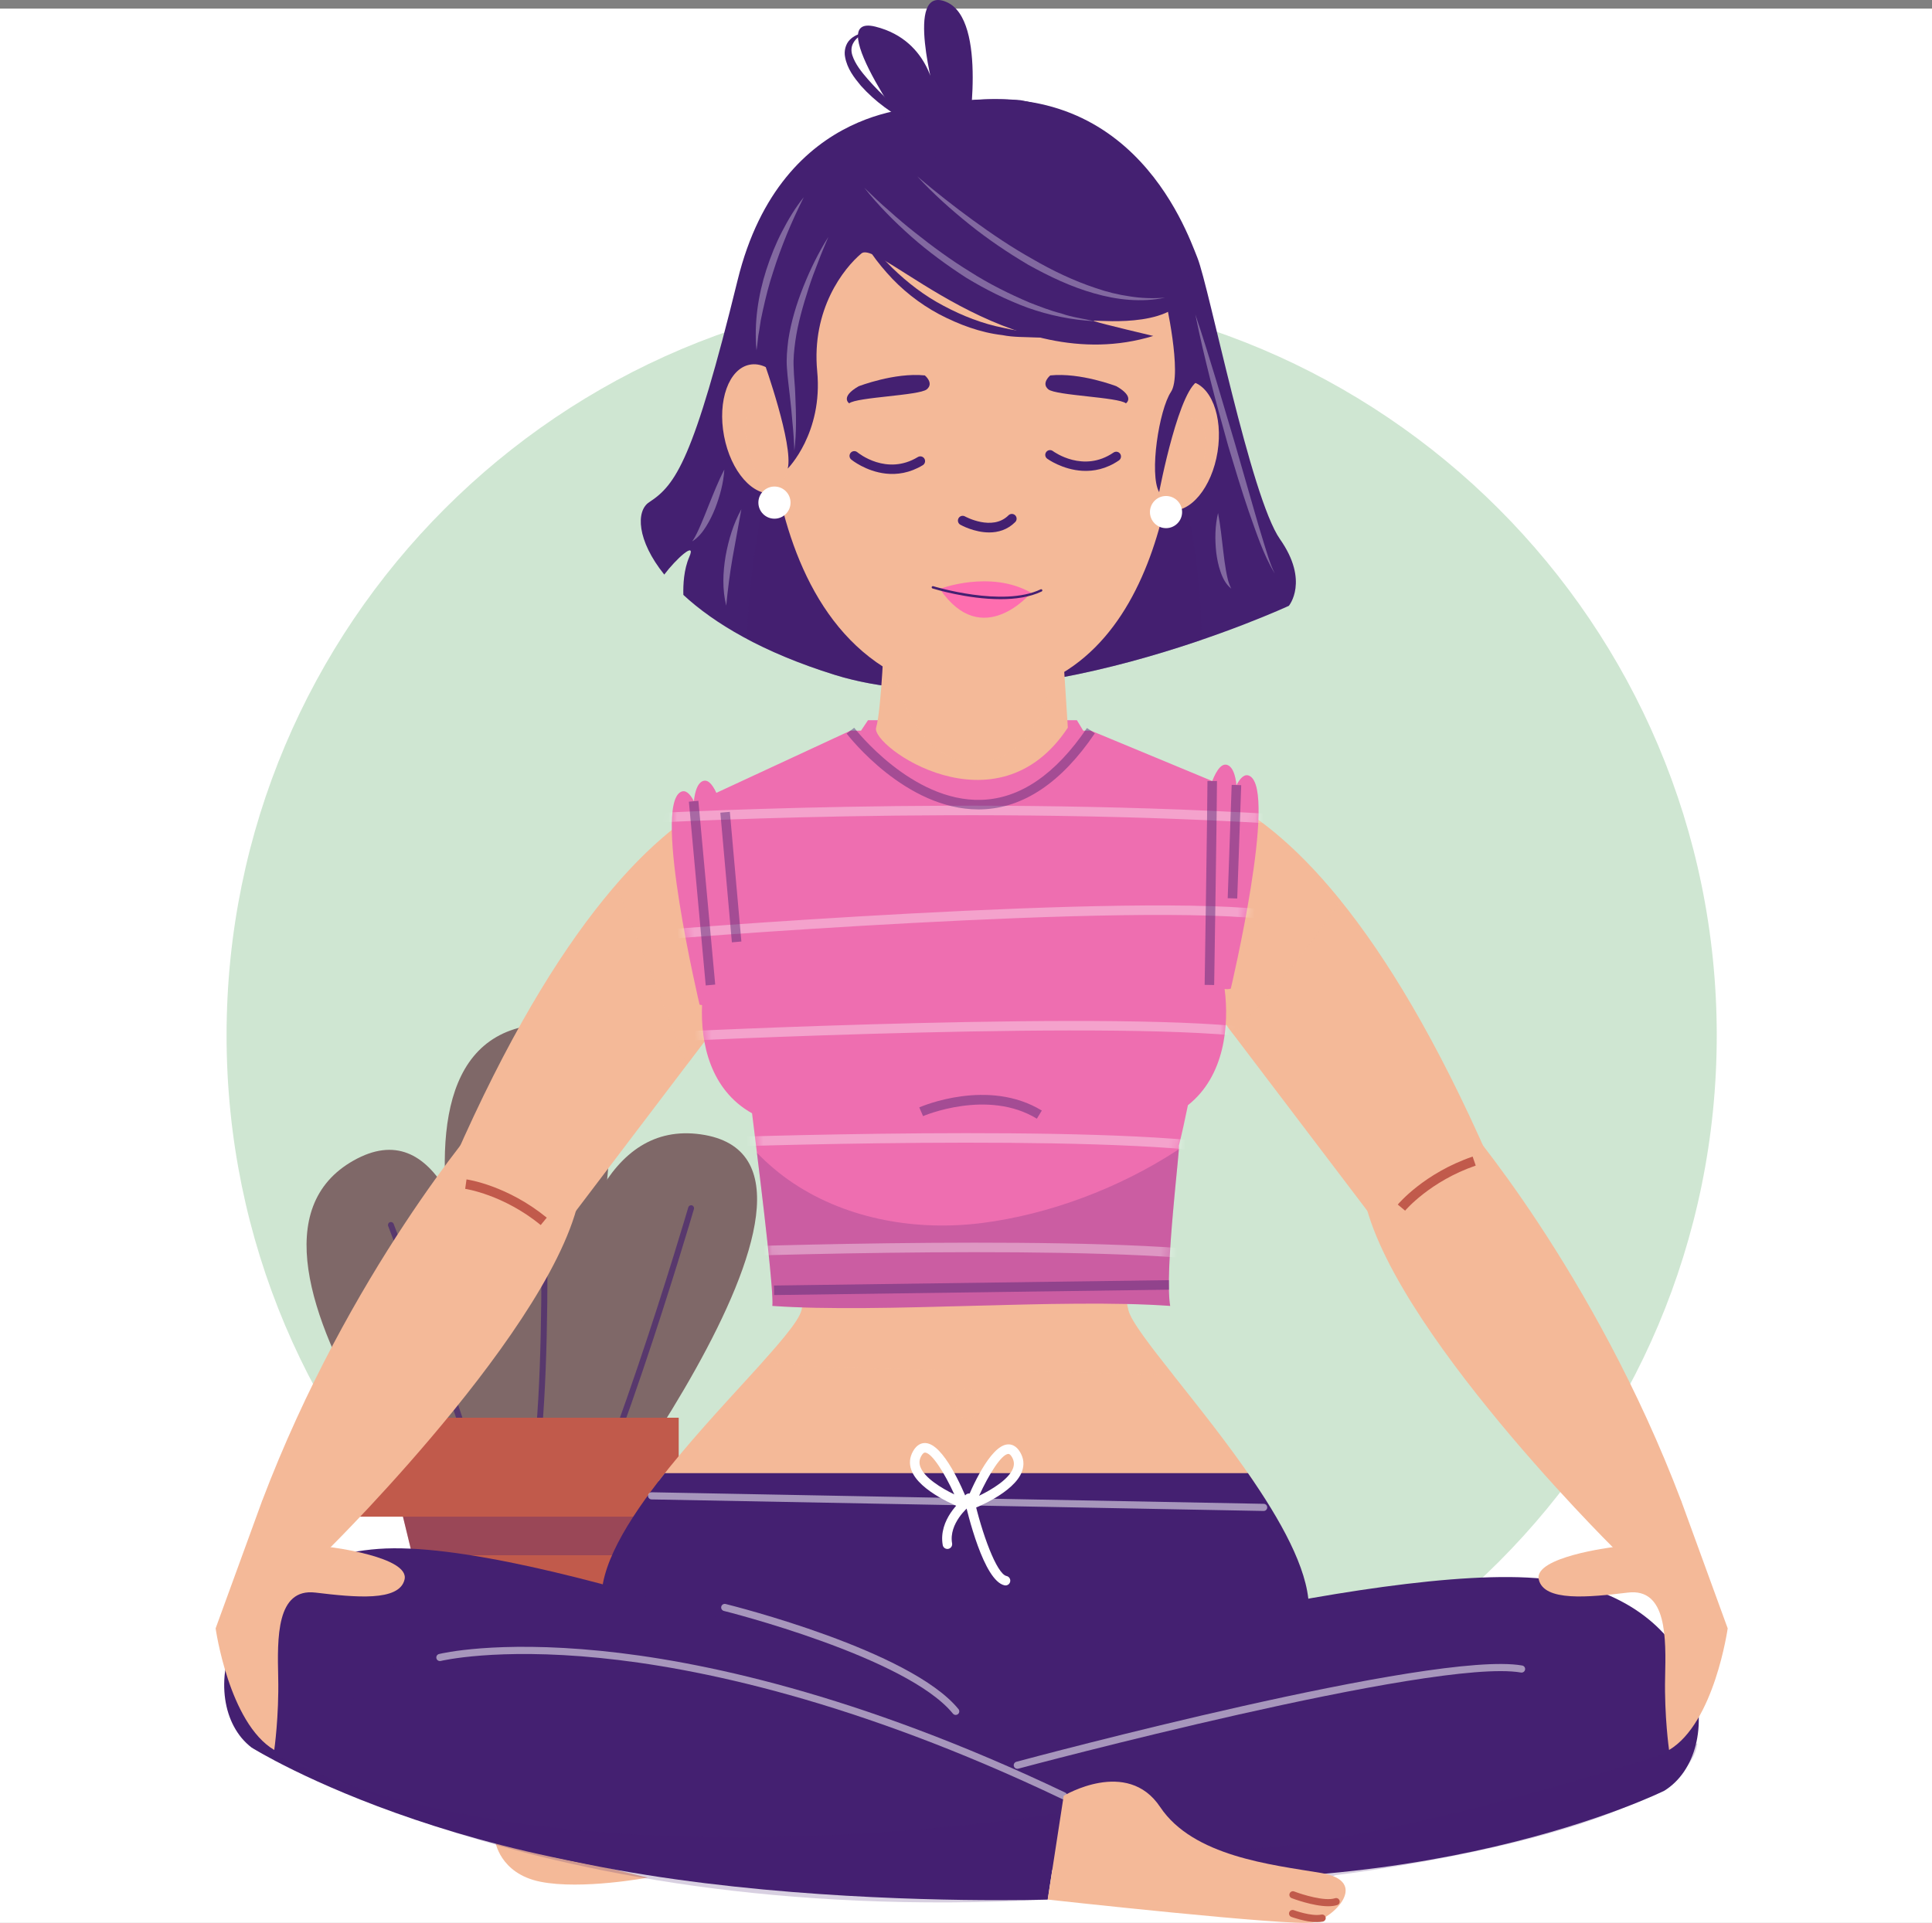 <svg width="224" height="223" viewBox="0 0 224 223" fill="none" xmlns="http://www.w3.org/2000/svg">
<rect x="0" y="0" width="224" height="223" fill="#808080" stroke="none"/>
<path d="M0 1H224V223H0V1Z" fill="white"/>
<path opacity="0.19" d="M112.656 206.464C160.367 206.464 199.043 167.787 199.043 120.077C199.043 72.367 160.367 33.69 112.656 33.69C64.946 33.69 26.269 72.367 26.269 120.077C26.269 167.787 64.946 206.464 112.656 206.464Z" fill="#007C14"/>
<path d="M58.814 186.596C58.814 186.596 21.954 145.283 41.012 134.578C60.07 123.875 58.814 186.596 58.814 186.596Z" fill="#7F6868"/>
<g opacity="0.66">
<path d="M58.744 186.93C58.597 186.899 58.481 186.773 58.472 186.615C57.852 175.681 45.132 142.519 45.004 142.185C44.936 142.008 45.024 141.811 45.2 141.743C45.376 141.677 45.574 141.764 45.641 141.939C46.168 143.306 58.529 175.535 59.155 186.577C59.165 186.765 59.021 186.927 58.833 186.938C58.803 186.938 58.773 186.937 58.744 186.93Z" fill="#442071"/>
</g>
<path d="M63.829 183.7C63.829 183.7 59.599 128.496 81.243 131.552C102.887 134.609 63.829 183.7 63.829 183.7Z" fill="#7F6868"/>
<g opacity="0.66">
<path d="M63.571 183.924C63.472 183.81 63.457 183.64 63.546 183.509C69.688 174.441 79.701 140.363 79.801 140.02C79.854 139.839 80.043 139.735 80.225 139.788C80.406 139.843 80.51 140.032 80.457 140.212C80.046 141.616 70.313 174.735 64.111 183.891C64.005 184.048 63.792 184.088 63.636 183.983C63.612 183.965 63.59 183.946 63.571 183.924Z" fill="#442071"/>
</g>
<path d="M61.279 173.976C61.279 173.976 39.577 123.04 61.059 118.997C82.541 114.954 61.279 173.976 61.279 173.976Z" fill="#7F6868"/>
<g opacity="0.66">
<path d="M61.106 174.27C60.975 174.194 60.907 174.037 60.949 173.885C63.861 163.326 62.422 127.838 62.407 127.48C62.4 127.291 62.546 127.133 62.735 127.125C62.924 127.118 63.082 127.264 63.09 127.452C63.151 128.915 64.548 163.406 61.608 174.066C61.558 174.249 61.37 174.355 61.188 174.305C61.159 174.296 61.132 174.285 61.106 174.27Z" fill="#442071"/>
</g>
<path d="M70.444 193.821H51.081L44.626 167.285H75.463L70.444 193.821Z" fill="#C15A4B"/>
<path opacity="0.31" d="M72.99 180.364L75.463 167.285H44.626L47.807 180.364H72.99Z" fill="#442071"/>
<path d="M78.691 164.416H41.398V175.891H78.691V164.416Z" fill="#C15A4B"/>
<path d="M55.835 129.799C55.835 129.799 40.505 147.372 30.364 174.133L38.329 179.432C38.329 179.432 66.948 151.095 67.462 136.504C67.462 136.504 59.956 125.331 55.835 129.799Z" fill="#F4B998"/>
<path d="M57.401 213.448C57.401 213.448 57.88 217.274 62.663 218.231C67.446 219.187 75.1 217.753 75.1 217.753L57.401 213.448Z" fill="#F4B998"/>
<path d="M81.425 189.096C81.425 189.096 97.958 196.212 108.74 209.827H118.084C118.084 209.827 132.101 188.478 143.242 186.002C143.242 186.002 139.289 166.818 113.412 167.746C113.412 167.746 85.38 164.033 81.425 189.096Z" fill="#442071"/>
<path d="M92.928 151.963C92.254 154.658 82.958 163.211 76.344 171.791H145.343C139.431 163.075 131.474 154.515 130.83 151.963C129.741 147.649 131.541 144.056 131.541 144.056H131.725C131.725 144.056 132.239 142.095 133.049 138.835C118.694 138.694 104.061 135.078 89.846 134.788C90.554 137.889 91.342 140.991 92.225 144.056C92.225 144.056 94.006 147.651 92.928 151.963Z" fill="#F4B998"/>
<path d="M77.089 170.843C72.763 176.3 69.352 181.854 69.781 186.001L114.062 194.144L140.889 189.531C140.889 189.531 151.75 186.189 151.746 186.172C151.594 181.874 148.474 176.286 144.689 170.842H77.089V170.843Z" fill="#442071"/>
<path d="M29.165 202.665C29.165 202.665 56.132 219.624 99.63 218.611C99.63 218.611 109.166 218.514 112.87 208.701C112.87 208.701 116.369 201.845 108.32 196.359C108.32 196.359 61.746 178.308 43.88 179.628C26.014 180.946 22.428 197.478 29.165 202.665Z" fill="#442071"/>
<path d="M192.973 207.67C192.973 207.67 164.353 221.955 121.182 216.774C121.182 216.774 111.705 215.762 109.055 205.643C109.055 205.643 106.297 198.486 114.884 193.799C114.884 193.799 163.127 180.31 180.763 183.336C198.399 186.364 200.223 203.156 192.973 207.67Z" fill="#442071"/>
<path d="M58.113 192.149C58.113 192.149 76.901 186.74 123.326 208.263L121.473 220.298C121.473 220.298 60.479 222.264 40.326 205.004C40.326 205.004 35.2 190.043 58.113 192.149Z" fill="#442071"/>
<path opacity="0.48" d="M113.484 162.766C113.484 163.752 112.884 164.551 112.144 164.551C111.405 164.551 110.805 163.752 110.805 162.766C110.805 161.78 111.405 160.981 112.144 160.981C112.885 160.981 113.484 161.78 113.484 162.766Z" fill="#F4B998"/>
<g opacity="0.53">
<path d="M110.806 198.885C110.686 198.885 110.566 198.833 110.484 198.733C105.108 192.133 84.14 186.875 83.929 186.823C83.707 186.767 83.571 186.542 83.626 186.321C83.682 186.1 83.901 185.966 84.127 186.018C85.001 186.235 105.578 191.397 111.127 198.208C111.272 198.386 111.245 198.647 111.068 198.792C110.99 198.854 110.897 198.885 110.806 198.885Z" fill="white"/>
</g>
<g opacity="0.53">
<path d="M123.326 208.677C123.266 208.677 123.205 208.665 123.149 208.638C99.007 197.122 80.681 193.385 69.559 192.277C57.539 191.077 51.165 192.609 51.101 192.625C50.873 192.673 50.653 192.543 50.6 192.321C50.544 192.099 50.68 191.874 50.903 191.82C51.166 191.755 57.485 190.241 69.642 191.453C80.829 192.567 99.256 196.323 123.505 207.889C123.712 207.989 123.799 208.236 123.701 208.442C123.63 208.59 123.481 208.677 123.326 208.677Z" fill="white"/>
</g>
<g opacity="0.53">
<path d="M117.948 205.132C117.765 205.132 117.597 205.01 117.547 204.826C117.488 204.605 117.62 204.377 117.839 204.317C119.811 203.787 166.25 191.36 176.484 193.152C176.709 193.19 176.861 193.405 176.82 193.631C176.782 193.854 176.569 194.005 176.341 193.967C166.28 192.228 118.536 204.987 118.056 205.118C118.018 205.128 117.983 205.132 117.948 205.132Z" fill="white"/>
</g>
<g opacity="0.53">
<path d="M146.51 175.23C146.508 175.23 146.504 175.23 146.502 175.23L75.54 173.891C75.312 173.886 75.129 173.697 75.134 173.468C75.138 173.24 75.292 173.07 75.556 173.062L146.518 174.401C146.746 174.406 146.929 174.595 146.924 174.824C146.921 175.05 146.736 175.23 146.51 175.23Z" fill="white"/>
</g>
<path d="M111.699 174.922C111.634 174.922 111.568 174.911 111.504 174.887C111.303 174.812 106.578 173.015 105.663 170.481C105.394 169.734 105.461 168.998 105.863 168.295C106.335 167.466 106.922 167.324 107.337 167.357C109.389 167.499 111.586 172.605 112.21 174.166C112.292 174.369 112.245 174.601 112.092 174.757C111.988 174.863 111.845 174.922 111.699 174.922ZM107.247 168.457C107.111 168.457 106.969 168.586 106.824 168.842C106.586 169.256 106.548 169.669 106.705 170.104C107.167 171.386 109.157 172.591 110.645 173.31C109.517 170.832 108.062 168.514 107.261 168.458C107.257 168.457 107.252 168.457 107.247 168.457Z" fill="white"/>
<path d="M112.068 174.912C111.915 174.756 111.869 174.524 111.95 174.321C112.574 172.76 114.771 167.654 116.824 167.512C117.238 167.479 117.826 167.621 118.298 168.45C118.7 169.152 118.768 169.888 118.497 170.636C117.582 173.171 112.857 174.969 112.657 175.042C112.593 175.066 112.528 175.077 112.462 175.077C112.317 175.078 112.173 175.021 112.068 174.912ZM116.901 168.615C116.099 168.671 114.645 170.989 113.517 173.467C115.005 172.749 116.996 171.544 117.458 170.263C117.615 169.828 117.577 169.415 117.339 169C117.193 168.744 117.051 168.615 116.914 168.615C116.91 168.614 116.904 168.614 116.901 168.615Z" fill="white"/>
<path d="M109.843 179.635C109.58 179.635 109.347 179.446 109.301 179.179C108.78 176.228 111.487 173.987 111.602 173.893C111.84 173.701 112.188 173.737 112.378 173.972C112.571 174.209 112.535 174.556 112.3 174.749C112.276 174.768 109.981 176.681 110.388 178.987C110.441 179.287 110.239 179.574 109.939 179.627C109.908 179.633 109.876 179.635 109.843 179.635Z" fill="white"/>
<path d="M116.582 183.866C116.545 183.866 116.505 183.862 116.467 183.854C114.05 183.336 112.166 175.451 111.813 173.875C111.747 173.577 111.934 173.282 112.232 173.215C112.533 173.151 112.825 173.336 112.892 173.634C113.835 177.839 115.558 182.53 116.698 182.773C116.997 182.837 117.187 183.131 117.122 183.428C117.067 183.689 116.838 183.866 116.582 183.866Z" fill="white"/>
<path opacity="0.21" d="M27.574 201.242C27.574 201.242 59.127 223.589 121.473 220.297L122.618 210.282C122.618 210.282 60.724 220.714 27.574 201.242Z" fill="#442071"/>
<path opacity="0.21" d="M154.841 217.469C154.841 217.469 195.641 212.601 196.8 202.169C196.8 202.169 149.741 217.932 136.528 213.76C136.528 213.76 149.51 219.555 154.841 217.469Z" fill="#442071"/>
<path d="M123.326 208.263C123.326 208.263 130.682 203.818 134.508 209.558C138.335 215.297 147.423 216.254 153.164 217.211C158.903 218.167 154.599 222.473 152.207 222.95C149.815 223.429 121.473 220.297 121.473 220.297L123.326 208.263Z" fill="#F4B998"/>
<path d="M154.002 221.071C152.224 221.071 149.877 220.178 149.757 220.131C149.544 220.049 149.438 219.81 149.52 219.596C149.601 219.383 149.838 219.274 150.055 219.358C150.969 219.709 153.594 220.532 154.782 220.143C154.999 220.066 155.233 220.188 155.305 220.405C155.377 220.623 155.26 220.856 155.042 220.928C154.741 221.03 154.384 221.071 154.002 221.071Z" fill="#C15A4B"/>
<path d="M152.692 222.91C151.356 222.91 149.799 222.332 149.72 222.304C149.506 222.223 149.398 221.985 149.478 221.77C149.559 221.556 149.797 221.45 150.012 221.527C150.032 221.535 152.028 222.276 153.212 222.036C153.431 221.994 153.654 222.138 153.7 222.362C153.744 222.586 153.598 222.804 153.374 222.85C153.158 222.892 152.929 222.91 152.692 222.91Z" fill="#C15A4B"/>
<path d="M96.58 91.134C96.58 91.134 74.936 79.837 50.363 139.878C50.363 139.878 55.946 149.362 61.482 147.408L91.025 108.479C91.027 108.48 104.904 93.928 96.58 91.134Z" fill="#F4B998"/>
<path opacity="0.48" d="M92.927 151.963C92.648 153.082 90.87 155.221 88.426 157.942C91.821 158.27 95.219 158.595 98.635 158.653C106.951 158.794 115.268 158.94 123.582 159.134C127.734 159.232 131.886 159.345 136.038 159.474C133.265 155.97 131.148 153.227 130.828 151.963C129.739 147.649 131.539 144.056 131.539 144.056H131.723C131.723 144.056 132.237 142.095 133.047 138.835C118.692 138.694 104.059 135.078 89.845 134.788C90.552 137.889 91.34 140.991 92.223 144.056C92.223 144.056 94.005 147.651 92.927 151.963Z" fill="#F4B998"/>
<path d="M30.363 174.132L25 188.845C25 188.845 26.543 199.828 31.797 202.95C31.797 202.95 32.357 199.049 32.255 194.515C32.154 189.981 32.023 184.151 36.572 184.696C41.121 185.242 46.317 185.774 46.907 183.168C47.496 180.562 38.327 179.429 38.327 179.429C38.327 179.429 34 169.178 30.363 174.132Z" fill="#F4B998"/>
<path d="M169.478 129.799C169.478 129.799 184.809 147.372 194.95 174.133L186.985 179.432C186.985 179.432 158.366 151.095 157.852 136.504C157.852 136.504 165.357 125.331 169.478 129.799Z" fill="#F4B998"/>
<path d="M128.733 91.134C128.733 91.134 150.377 79.837 174.95 139.878C174.95 139.878 169.366 149.362 163.83 147.408L134.288 108.479C134.288 108.479 120.41 93.928 128.733 91.134Z" fill="#F4B998"/>
<path opacity="0.33" d="M96.58 91.134C96.58 91.134 86.076 85.66 71.398 102.627C74.114 109.592 76.968 116.505 79.639 123.484L91.027 108.48C91.027 108.48 104.904 93.928 96.58 91.134Z" fill="#F4B998"/>
<path opacity="0.33" d="M155.441 104.452C139.969 85.272 128.732 91.134 128.732 91.134C120.409 93.928 134.286 108.48 134.286 108.48L142.968 119.92C147.594 115.145 151.686 109.925 155.441 104.452Z" fill="#F4B998"/>
<path d="M194.95 174.132L200.312 188.845C200.312 188.845 198.769 199.828 193.515 202.95C193.515 202.95 192.955 199.049 193.057 194.515C193.159 189.981 193.289 184.151 188.74 184.696C184.192 185.242 178.996 185.774 178.406 183.168C177.816 180.562 186.986 179.429 186.986 179.429C186.986 179.429 191.312 169.178 194.95 174.132Z" fill="#F4B998"/>
<path d="M144.886 89.988C144.341 89.704 143.832 90.145 143.362 91.056C143.23 89.865 142.933 89.035 142.408 88.762C141.729 88.409 141.109 89.169 140.548 90.577L126.48 84.737H125.589C125.189 84.063 124.929 83.63 124.86 83.527H100.635C100.566 83.631 100.277 84.063 99.828 84.737H98.597L83.057 91.948C82.552 90.858 82 90.311 81.404 90.62C80.88 90.893 80.582 91.723 80.45 92.914C79.98 92.002 79.472 91.562 78.926 91.846C75.667 93.541 81.11 116.509 81.11 116.509C81.11 116.509 81.222 116.551 81.397 116.569C81.219 120.936 82.321 126.374 87.195 129.114C88.597 140.276 89.715 150.004 89.549 151.449C102.25 152.341 122.973 150.537 135.673 151.449C134.981 147.507 136.878 132.85 136.676 132.898C137.043 131.418 137.394 129.833 137.728 128.175C142.043 124.765 142.516 118.832 141.984 114.689C142.412 114.769 142.702 114.651 142.702 114.651C142.702 114.651 148.144 91.684 144.886 89.988Z" fill="#EE6EB0"/>
<path opacity="0.21" d="M136.68 133.281C129.694 137.875 121.502 140.853 113.905 141.828C106.433 142.79 98.386 141.471 92.027 137.25C90.438 136.196 89.03 135 87.763 133.694C88.884 142.833 89.691 150.206 89.55 151.449C102.25 152.341 122.973 150.537 135.674 151.449C135.049 147.892 136.534 135.597 136.68 133.281Z" fill="#442071"/>
<path d="M148.407 62.532C144.99 57.668 140.206 33.348 138.838 29.914C137.471 26.48 130.635 7.024 107.737 12.46C107.737 12.46 90.648 11.602 85.521 32.488C80.395 53.376 78.344 56.237 75.268 58.24C73.717 59.249 73.821 62.659 77.016 66.635C78.35 64.854 80.77 62.639 79.917 64.589C79.283 66.038 79.197 67.811 79.229 68.991C82.742 72.252 88.357 75.646 96.8 78.269C117.99 84.85 149.432 70.258 149.432 70.258C149.432 70.258 151.825 67.397 148.407 62.532Z" fill="#442071"/>
<path opacity="0.37" d="M134.378 47.342C131.738 39.929 128.216 32.811 124.347 25.968C122.74 23.128 121.034 20.343 118.6 18.126C116.733 16.424 114.546 15.905 112.356 15.053C99.361 21.079 93.085 40.064 89.807 52.657C87.983 59.665 86.864 66.867 86.569 74.086C89.389 75.591 92.769 77.019 96.799 78.272C110.439 82.508 128.318 77.972 139.333 74.201C139.232 65.265 137.604 56.4 134.378 47.342Z" fill="#442071"/>
<path d="M102.531 73.221C102.531 73.221 102.213 82.248 101.578 84.388C100.943 86.526 115.551 96.885 123.808 84.388L123.173 74.552C123.173 74.552 107.614 62.054 102.531 73.221Z" fill="#F4B998"/>
<path opacity="0.48" d="M112.945 88.364C119.795 88.528 122.055 80.845 122.8 73.041C117.982 70.108 106.916 64.64 102.582 73.124C103.669 79.418 106.023 88.197 112.945 88.364Z" fill="#F4B998"/>
<path d="M136.928 38.86C136.928 25.176 126.196 14.084 112.957 14.084C99.717 14.084 88.985 25.176 88.985 38.86C88.985 39.11 88.996 39.357 89.003 39.605C88.975 39.663 88.939 39.72 88.912 39.779C88.912 39.779 86.012 78.651 113.098 80.778V80.862C113.347 80.855 113.588 80.837 113.833 80.823C114.099 80.838 114.363 80.855 114.635 80.862V80.764C135.623 78.846 136.825 50.487 136.718 42.101C136.851 41.04 136.928 39.96 136.928 38.86Z" fill="#F4B998"/>
<path d="M92.728 48.904C93.507 53.016 92.173 56.72 89.749 57.18C87.325 57.64 84.728 54.679 83.949 50.569C83.17 46.458 84.504 42.753 86.928 42.293C89.352 41.833 91.949 44.793 92.728 48.904Z" fill="#F4B998"/>
<path opacity="0.48" d="M91.294 50.93C91.82 53.698 91.2 56.141 89.912 56.385C88.624 56.63 87.154 54.583 86.629 51.815C86.104 49.047 86.723 46.604 88.011 46.361C89.299 46.115 90.769 48.162 91.294 50.93Z" fill="#F4B998"/>
<path d="M141.168 52.391C140.514 56.525 138.009 59.563 135.572 59.178C133.135 58.793 131.688 55.13 132.341 50.998C132.994 46.865 135.499 43.826 137.937 44.211C140.374 44.596 141.821 48.258 141.168 52.391Z" fill="#F4B998"/>
<path opacity="0.48" d="M139.41 54.124C138.641 56.85 136.961 58.763 135.658 58.395C134.355 58.027 133.922 55.518 134.692 52.792C135.462 50.065 137.142 48.154 138.445 48.522C139.748 48.889 140.18 51.397 139.41 54.124Z" fill="#F4B998"/>
<path d="M88.597 42.038C88.597 42.038 92.014 51.608 91.331 54.342C91.331 54.342 95.432 50.24 94.748 43.063C94.064 35.886 97.824 31.102 99.875 29.392C101.927 27.683 116.964 44.089 133.711 38.961C133.711 38.961 127.901 37.594 126.875 37.253C125.85 36.912 134.395 38.279 137.128 34.861C139.862 31.443 133.369 14.355 118.332 11.621C118.332 11.621 84.154 7.861 88.597 42.038Z" fill="#442071"/>
<path d="M135.078 34.519C135.078 34.519 137.129 43.405 135.762 45.456C134.395 47.506 133.217 54.976 134.395 57.077C134.395 57.077 136.787 44.432 139.18 44.09C141.572 43.747 137.47 25.976 135.078 34.519Z" fill="#442071"/>
<path d="M98.774 25.132C99.427 26.226 100.13 27.275 100.931 28.25C101.314 28.747 101.729 29.22 102.131 29.7C102.567 30.151 102.985 30.617 103.434 31.052C105.223 32.792 107.212 34.321 109.411 35.47C111.591 36.633 113.928 37.552 116.38 38.029C118.817 38.616 121.338 38.69 123.888 38.782C123.258 38.864 122.626 38.937 121.989 38.996C121.353 39.037 120.713 39.178 120.074 39.138C118.796 39.075 117.497 39.121 116.228 38.865C113.654 38.572 111.178 37.639 108.884 36.441C106.595 35.213 104.525 33.58 102.822 31.637C101.106 29.71 99.674 27.522 98.774 25.132Z" fill="#442071"/>
<path d="M106.419 17.037C106.419 17.037 94.933 1.448 101.497 3.09C108.06 4.73 108.47 11.294 108.47 11.294C108.47 11.294 104.778 -1.834 109.701 0.218C114.623 2.269 112.162 16.216 112.162 16.216C112.162 16.216 107.649 20.319 106.419 17.037Z" fill="#442071"/>
<path d="M105.695 14.316C104.574 13.809 103.538 13.156 102.555 12.427C101.569 11.701 100.652 10.877 99.819 9.95C99.028 9.001 98.221 7.966 97.978 6.596C97.844 5.927 98.032 5.122 98.517 4.627C99 4.132 99.613 3.903 100.212 3.789C99.7 4.127 99.211 4.489 98.95 4.955C98.678 5.41 98.665 5.916 98.822 6.416C99.146 7.419 99.889 8.352 100.649 9.221C102.197 10.979 103.987 12.566 105.695 14.316Z" fill="#442071"/>
<path d="M91.657 58.289C91.657 59.319 90.823 60.154 89.793 60.154C88.764 60.154 87.928 59.32 87.928 58.289C87.928 57.26 88.763 56.425 89.793 56.425C90.823 56.425 91.657 57.259 91.657 58.289Z" fill="white"/>
<path d="M135.191 61.251C136.221 61.251 137.056 60.416 137.056 59.386C137.056 58.357 136.221 57.522 135.191 57.522C134.161 57.522 133.327 58.357 133.327 59.386C133.327 60.416 134.161 61.251 135.191 61.251Z" fill="white"/>
<path opacity="0.33" d="M100.21 21.774C101.151 22.691 102.096 23.597 103.092 24.448C104.064 25.323 105.063 26.165 106.088 26.974C108.13 28.598 110.232 30.143 112.452 31.503C114.644 32.909 116.977 34.067 119.366 35.09C120.579 35.554 121.79 36.041 123.055 36.355C124.291 36.798 125.592 36.941 126.875 37.252C124.251 37.105 121.636 36.573 119.138 35.684C116.656 34.766 114.276 33.578 112.015 32.204C109.797 30.765 107.657 29.207 105.679 27.46C103.708 25.71 101.834 23.844 100.21 21.774Z" fill="white"/>
<path opacity="0.33" d="M106.352 20.457C108.446 22.235 110.596 23.933 112.808 25.541C115.021 27.143 117.281 28.682 119.66 30.009C122.01 31.381 124.475 32.556 127.05 33.413C128.332 33.856 129.655 34.185 130.998 34.372C132.34 34.59 133.709 34.634 135.079 34.519C132.377 35.097 129.522 34.785 126.863 34.022C124.184 33.271 121.667 32.064 119.249 30.727C116.868 29.319 114.574 27.771 112.424 26.046C110.275 24.319 108.213 22.484 106.352 20.457Z" fill="white"/>
<path opacity="0.33" d="M93.193 22.869C92.49 24.28 91.833 25.696 91.24 27.136C90.656 28.58 90.108 30.033 89.645 31.514C89.153 32.986 88.778 34.491 88.444 36.007L88.204 37.149L88.029 38.304C87.862 39.072 87.847 39.853 87.71 40.635C87.417 37.492 87.887 34.275 88.856 31.263C89.349 29.756 89.931 28.276 90.664 26.871C91.387 25.464 92.2 24.099 93.193 22.869Z" fill="white"/>
<path opacity="0.33" d="M96.043 27.476C95.626 28.46 95.204 29.438 94.837 30.437C94.444 31.424 94.076 32.42 93.751 33.429C93.103 35.443 92.509 37.477 92.213 39.551C92.076 40.585 91.958 41.629 92.022 42.659C92.04 43.689 92.186 44.78 92.209 45.842C92.301 47.977 92.368 50.129 92.097 52.258C92.067 51.189 91.992 50.128 91.885 49.068C91.802 48.007 91.696 46.948 91.574 45.891C91.457 44.825 91.313 43.799 91.24 42.699C91.15 41.598 91.266 40.508 91.395 39.429C91.725 37.279 92.358 35.204 93.158 33.211C93.955 31.217 94.899 29.285 96.043 27.476Z" fill="white"/>
<path opacity="0.33" d="M83.981 54.452C83.885 56.02 83.472 57.522 82.911 58.972C82.62 59.692 82.282 60.401 81.861 61.066C81.45 61.727 80.932 62.375 80.252 62.786C80.701 62.145 80.983 61.452 81.289 60.763C81.578 60.068 81.872 59.374 82.141 58.667C82.713 57.261 83.258 55.841 83.981 54.452Z" fill="white"/>
<path opacity="0.33" d="M85.956 59.057L84.942 64.638C84.615 66.489 84.388 68.326 84.201 70.242C83.731 68.365 83.812 66.388 84.126 64.498C84.469 62.608 85.019 60.746 85.956 59.057Z" fill="white"/>
<path opacity="0.33" d="M138.591 36.468C139.434 38.956 140.202 41.463 140.966 43.97L143.202 51.506L145.371 59.057C145.723 60.318 146.1 61.572 146.485 62.822C146.88 64.068 147.219 65.339 147.801 66.514C146.43 64.256 145.648 61.712 144.762 59.25C143.912 56.765 143.164 54.248 142.406 51.737C141.707 49.208 140.99 46.686 140.353 44.14C139.717 41.595 139.104 39.044 138.591 36.468Z" fill="white"/>
<path opacity="0.33" d="M141.223 59.495C141.517 61.005 141.651 62.487 141.833 63.959C141.91 64.696 142.02 65.422 142.138 66.146C142.275 66.866 142.4 67.587 142.758 68.267C142.139 67.786 141.757 67.038 141.513 66.312C141.256 65.578 141.105 64.816 141.011 64.056C140.849 62.533 140.866 60.997 141.223 59.495Z" fill="white"/>
<path d="M99.553 44.796C99.553 44.796 103.72 43.178 107.229 43.538C107.229 43.538 108.326 44.436 107.449 45.156C106.572 45.876 99.334 46.055 98.457 46.775C98.457 46.775 97.36 46.055 99.553 44.796Z" fill="#442071"/>
<path d="M129.446 44.796C129.446 44.796 125.279 43.178 121.77 43.538C121.77 43.538 120.673 44.436 121.55 45.156C122.427 45.876 129.665 46.055 130.542 46.775C130.542 46.775 131.639 46.055 129.446 44.796Z" fill="#442071"/>
<path d="M102.716 54.926C100.381 54.673 98.719 53.316 98.693 53.294C98.459 53.1 98.428 52.752 98.623 52.518C98.816 52.282 99.165 52.25 99.401 52.445C99.538 52.559 102.802 55.196 106.416 53.005C106.677 52.847 107.017 52.929 107.176 53.19C107.333 53.451 107.251 53.791 106.99 53.949C105.468 54.87 103.991 55.063 102.716 54.926Z" fill="#442071"/>
<path d="M125.517 54.602C123.172 54.478 121.438 53.213 121.411 53.194C121.166 53.012 121.116 52.667 121.299 52.423C121.479 52.178 121.825 52.125 122.071 52.309C122.213 52.414 125.618 54.87 129.105 52.483C129.357 52.312 129.701 52.374 129.874 52.627C130.045 52.878 129.982 53.222 129.729 53.395C128.263 54.398 126.798 54.67 125.517 54.602Z" fill="#442071"/>
<path d="M114.688 61.748C112.962 61.748 111.442 60.91 111.344 60.855C111.079 60.705 110.985 60.369 111.133 60.103C111.282 59.836 111.618 59.741 111.884 59.891C111.917 59.909 115.06 61.63 116.926 59.763C117.142 59.547 117.491 59.547 117.707 59.763C117.923 59.98 117.923 60.328 117.707 60.544C116.796 61.457 115.706 61.748 114.688 61.748Z" fill="#442071"/>
<path d="M108.964 68.291C108.964 68.291 114.795 66.049 119.548 68.74C119.548 68.74 113.898 75.557 108.964 68.291Z" fill="#FE6EAF"/>
<path d="M116.003 69.489C112.179 69.489 108.347 68.316 108.117 68.245C108.043 68.222 108.004 68.145 108.026 68.072C108.049 67.998 108.126 67.959 108.198 67.981C108.278 68.005 116.269 70.451 120.655 68.347C120.719 68.314 120.805 68.342 120.838 68.411C120.871 68.48 120.843 68.563 120.773 68.596C119.396 69.257 117.7 69.489 116.003 69.489Z" fill="#442071"/>
<path opacity="0.48" d="M104.75 56.184C104.75 56.728 103.606 57.171 102.194 57.171C100.782 57.171 99.638 56.729 99.638 56.184C99.638 55.638 100.782 55.198 102.194 55.198C103.606 55.198 104.75 55.639 104.75 56.184Z" fill="#F4B998"/>
<path opacity="0.48" d="M128.696 56.184C128.696 56.728 127.552 57.171 126.14 57.171C124.729 57.171 123.584 56.729 123.584 56.184C123.584 55.638 124.729 55.198 126.14 55.198C127.552 55.198 128.696 55.639 128.696 56.184Z" fill="#F4B998"/>
<mask id="mask0_378_72" style="mask-type:luminance" maskUnits="userSpaceOnUse" x="77" y="83" width="69" height="69">
<path d="M144.886 89.988C144.341 89.704 143.832 90.145 143.362 91.056C143.23 89.865 142.933 89.035 142.408 88.762C141.729 88.409 141.109 89.169 140.548 90.577L126.48 84.737H125.589C125.189 84.063 124.929 83.63 124.86 83.527H100.635C100.566 83.631 100.277 84.063 99.828 84.737H98.597L83.057 91.948C82.552 90.858 82 90.311 81.404 90.62C80.88 90.893 80.582 91.723 80.45 92.914C79.98 92.002 79.472 91.562 78.926 91.846C75.667 93.541 81.11 116.509 81.11 116.509C81.11 116.509 81.222 116.551 81.397 116.569C81.219 120.936 82.321 126.374 87.195 129.114C88.597 140.276 89.715 150.004 89.549 151.449C102.25 152.341 122.973 150.537 135.673 151.449C134.981 147.507 136.878 132.85 136.676 132.898C137.043 131.418 137.394 129.833 137.728 128.175C142.043 124.765 142.516 118.832 141.984 114.689C142.412 114.769 142.702 114.651 142.702 114.651C142.702 114.651 148.144 91.684 144.886 89.988Z" fill="white"/>
</mask>
<g mask="url(#mask0_378_72)">
<g opacity="0.61">
<g opacity="0.58">
<path d="M150.88 95.727C113.325 93.188 73.751 95.516 73.356 95.539L73.289 94.436C73.686 94.413 113.33 92.081 150.956 94.624L150.88 95.727Z" fill="white"/>
</g>
<g opacity="0.58">
<path d="M74.762 109.094L74.671 107.994C75.248 107.946 132.404 103.334 147.99 105.658L147.828 106.75C132.358 104.453 75.335 109.05 74.762 109.094Z" fill="white"/>
</g>
<g opacity="0.58">
<path d="M77.418 120.793L77.364 119.691C77.905 119.662 131.734 117.039 146.325 119.361L146.152 120.454C131.67 118.148 77.959 120.767 77.418 120.793Z" fill="white"/>
</g>
<g opacity="0.58">
<path d="M142.819 133.92C127.798 131.401 82.177 133.043 81.718 133.06L81.677 131.955C82.139 131.938 127.873 130.292 143.003 132.829L142.819 133.92Z" fill="white"/>
</g>
<g opacity="0.58">
<path d="M143.823 146.619C128.801 144.101 83.179 145.743 82.721 145.761L82.681 144.656C83.141 144.639 128.874 142.991 144.006 145.529L143.823 146.619Z" fill="white"/>
</g>
</g>
</g>
<g opacity="0.66">
<g opacity="0.66">
<path d="M113.436 93.87C105.006 93.87 98.44 85.437 98.16 85.073L99.036 84.4C99.103 84.486 105.688 93.013 113.78 92.76C118.25 92.626 122.369 89.822 126.023 84.427L126.937 85.047C123.073 90.755 118.654 93.722 113.808 93.865C113.684 93.869 113.56 93.87 113.436 93.87Z" fill="#442071"/>
</g>
<g opacity="0.66">
<path d="M80.971 92.872L79.871 92.973L81.823 114.284L82.923 114.183L80.971 92.872Z" fill="#442071"/>
</g>
<g opacity="0.66">
<path d="M84.62 94.15L83.519 94.248L84.856 109.287L85.956 109.189L84.62 94.15Z" fill="#442071"/>
</g>
<g opacity="0.66">
<path d="M140.774 114.235L139.669 114.218C139.673 114.001 140.003 92.478 139.995 90.582L141.1 90.576C141.109 92.484 140.789 113.348 140.774 114.235Z" fill="#442071"/>
</g>
<g opacity="0.66">
<path d="M142.803 91.021L142.342 104.164L143.447 104.203L143.909 91.059L142.803 91.021Z" fill="#442071"/>
</g>
<g opacity="0.66">
<path d="M120.216 129.737C114.511 126.249 107.097 129.405 107.021 129.439L106.581 128.425C106.904 128.284 114.604 125.012 120.791 128.794L120.216 129.737Z" fill="#442071"/>
</g>
<g opacity="0.66">
<path d="M135.524 148.462L89.735 149.085L89.75 150.19L135.539 149.567L135.524 148.462Z" fill="#442071"/>
</g>
</g>
<path d="M62.693 142.07C58.352 138.527 53.977 137.878 53.935 137.873L54.088 136.778C54.279 136.805 58.809 137.479 63.392 141.214L62.693 142.07Z" fill="#C15A4B"/>
<path d="M171.098 135.176C165.798 136.995 162.939 140.369 162.912 140.402L162.062 139.695C162.187 139.546 165.147 136.054 170.739 134.13L171.098 135.176Z" fill="#C15A4B"/>
</svg>
